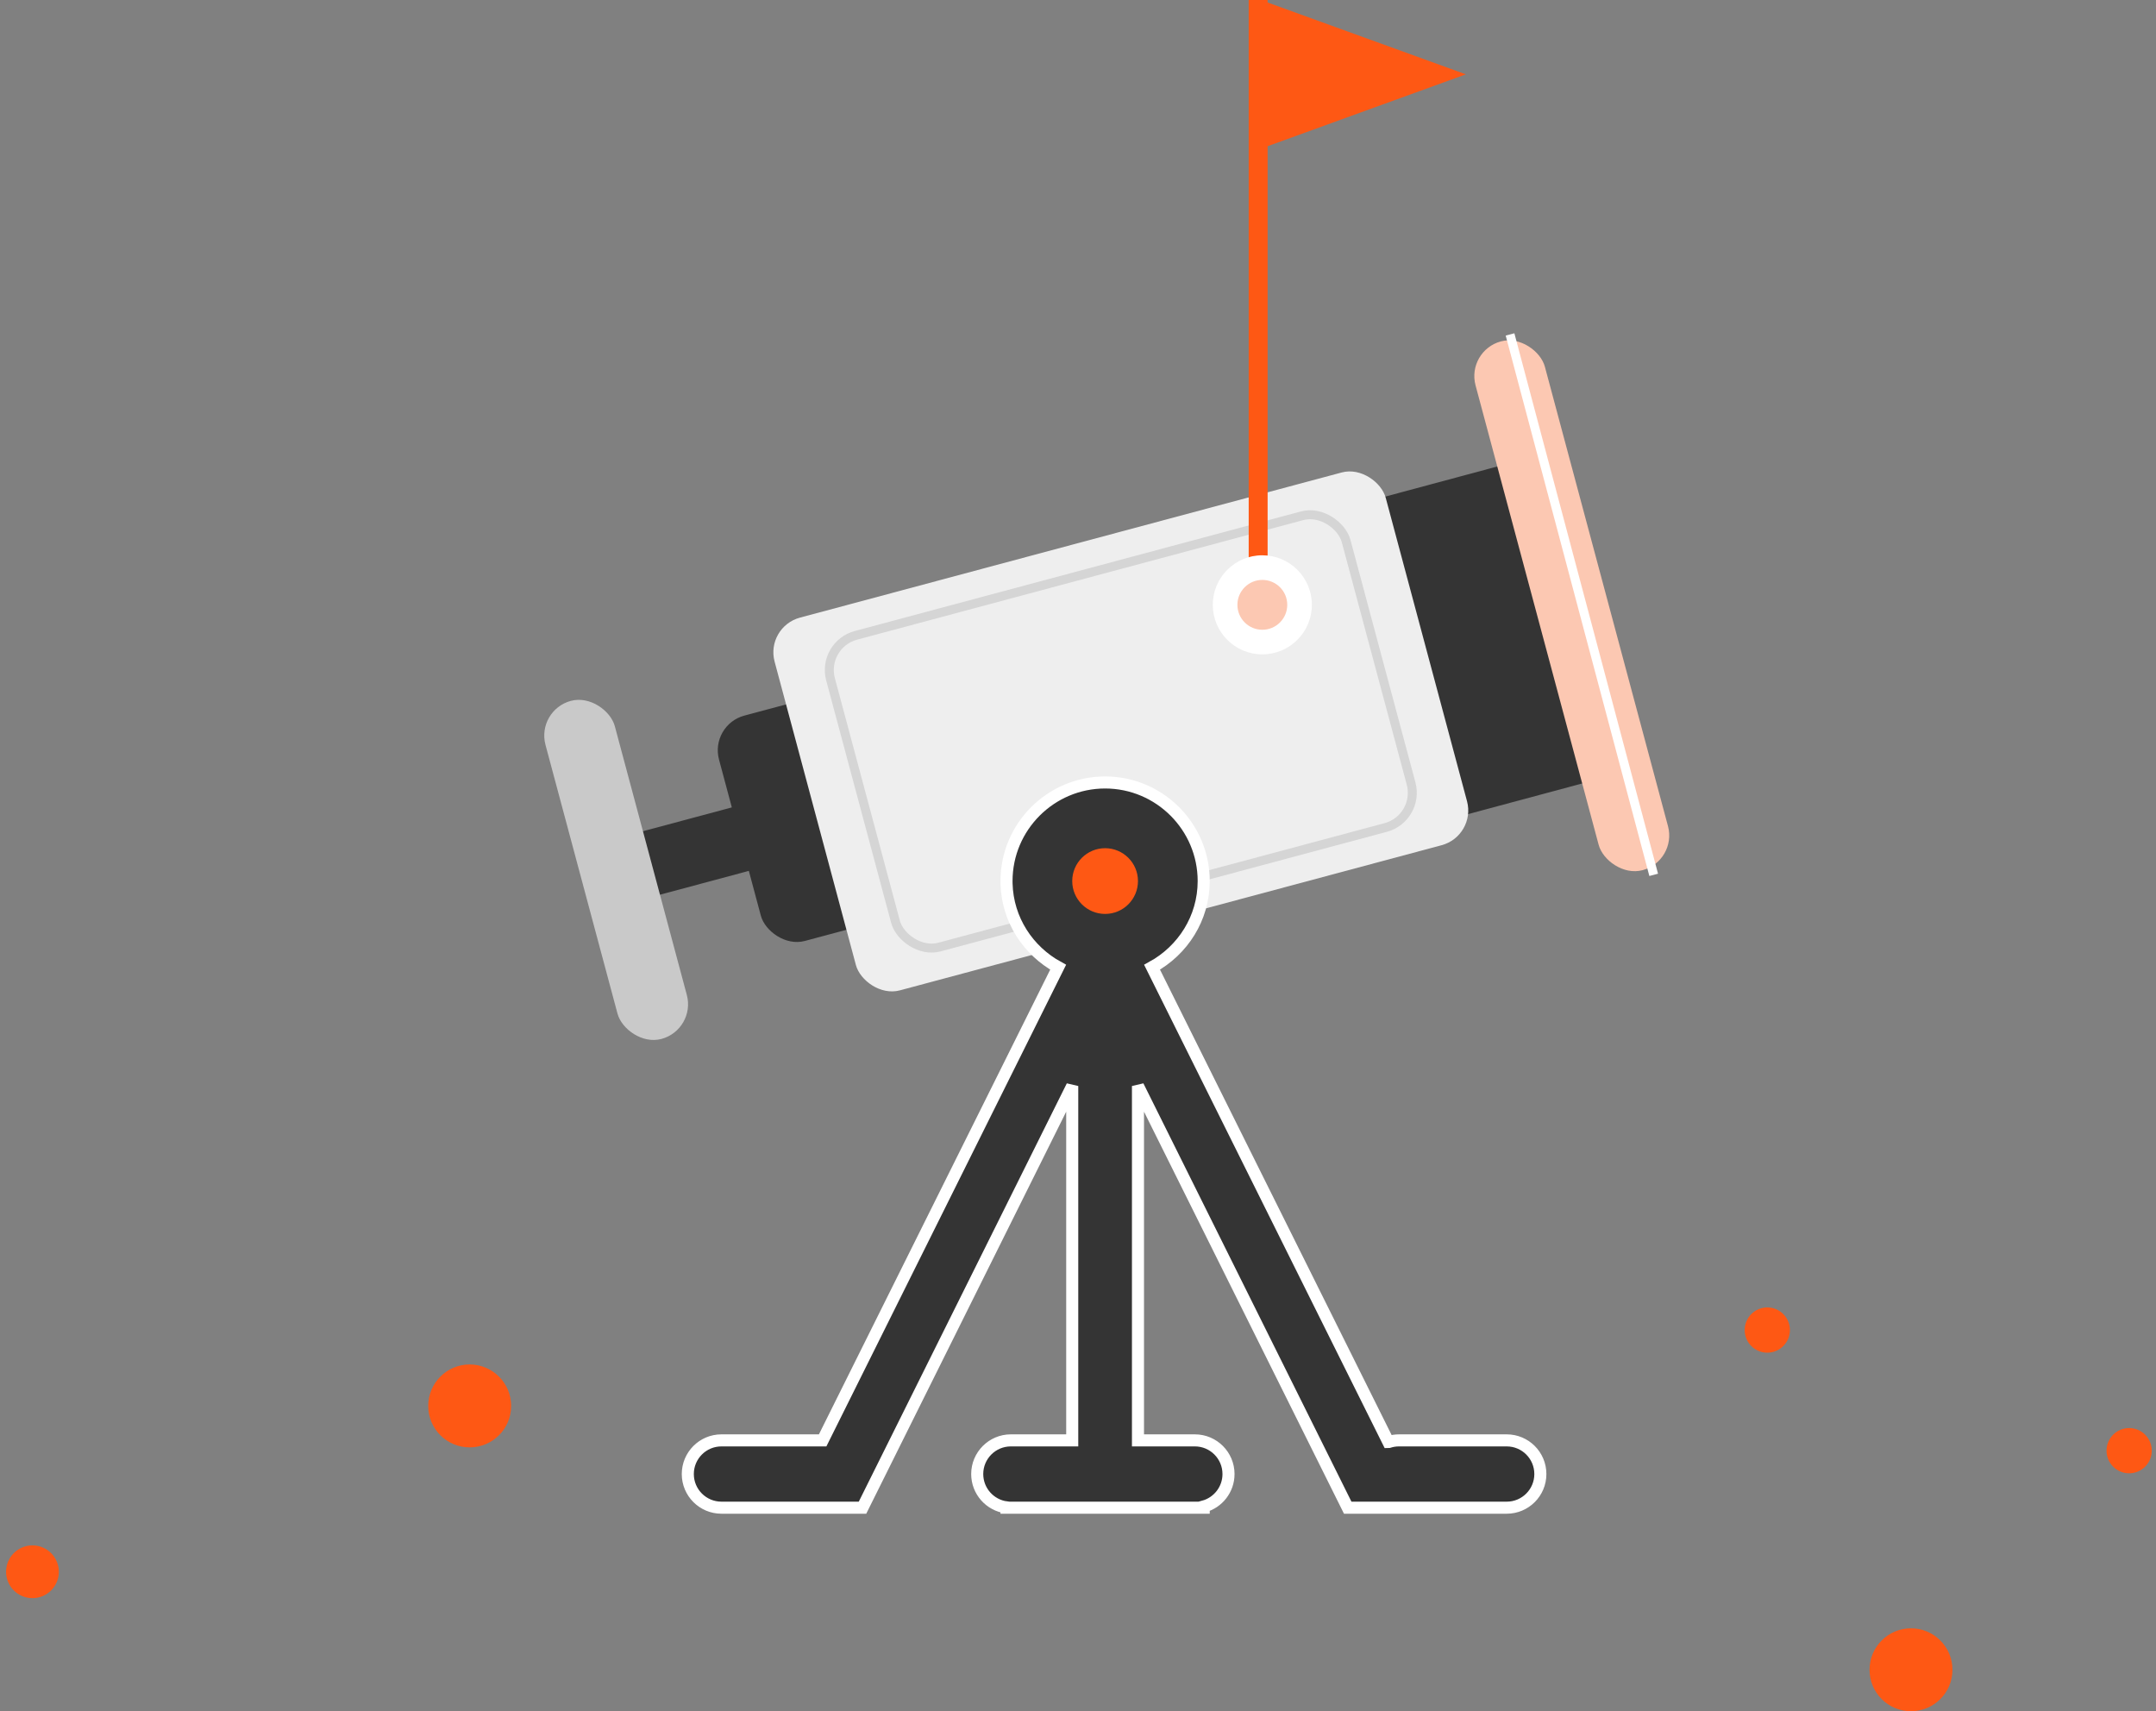<svg xmlns="http://www.w3.org/2000/svg" width="286" height="227" viewBox="0 0 286 227">
    <rect x="0" y="0" width="286" height="227" fill="#808080" stroke="none"/>
    <g fill="none" fill-rule="evenodd">
        <path fill="#343434" fill-rule="nonzero" d="M98.889 111.133L97.761 106.921 80.914 111.438 82.042 115.647 83.17 119.859 100.017 115.342zM208.385 81.793L202.718 60.781 181.618 66.449 174.903 82.602 177.743 90.004 182.819 103.233 192.953 108.476 214.054 102.808z"/>
        <rect width="9.524" height="46.429" x="76.973" y="92.181" fill="#C9C9C9" rx="4.762" transform="rotate(-15 81.735 115.395)"/>
        <rect width="21.429" height="30.952" x="97.786" y="92.857" fill="#343434" fill-rule="nonzero" rx="4.762" transform="rotate(-15 108.5 108.333)"/>
        <rect width="83.929" height="51.19" x="106.714" y="71.429" fill="#EEE" rx="4.762" transform="rotate(-15 148.679 97.024)"/>
        <rect width="70.81" height="42.81" x="113.274" y="75.619" stroke="#D5D5D5" stroke-width="1.19" rx="4.762" transform="rotate(-15 148.679 97.024)"/>
        <g>
            <path fill="#FE5814" d="M4.762 77.345L7.272 77.345 7.272 0 4.762 0z" transform="translate(160.881)"/>
            <path fill="#FE5814" d="M6.357 19.725L33.57 9.861 6.357 0 6.357 19.725" transform="translate(160.881)"/>
            <path fill="#FFF" d="M0 80.23c0 3.632 2.94 6.572 6.57 6.572 3.632 0 6.572-2.94 6.572-6.571 0-3.628-2.94-6.57-6.571-6.57C2.94 73.66 0 76.602 0 80.23" transform="translate(160.881)"/>
            <path fill="#FCC8B2" d="M3.265 80.23c0 1.828 1.481 3.31 3.306 3.31 1.827 0 3.306-1.482 3.306-3.31 0-1.823-1.48-3.303-3.306-3.303-1.825 0-3.306 1.48-3.306 3.304" transform="translate(160.881)"/>
        </g>
        <rect width="9.524" height="72.619" x="203.738" y="44.048" fill="#FCC8B2" rx="4.762" transform="rotate(-15 208.5 80.357)"/>
        <path stroke="#FFF" stroke-linecap="square" stroke-width="1.19" d="M200.464 44.94L219.214 115.476"/>
        <path fill="#343434" fill-rule="nonzero" stroke="#FFF" stroke-width="1.6" d="M133.516 200v-.037c-2.192-.284-3.885-2.158-3.885-4.427 0-2.466 1.999-4.465 4.464-4.465h8.14v-47.007L114.414 200h-18.71c-2.466 0-4.465-1.999-4.465-4.464 0-2.466 1.999-4.465 4.464-4.465h13.425l31.24-62.767c-3.968-2.172-6.723-6.29-6.846-11.092l-.005-.336c0-7.212 5.867-13.079 13.08-13.079 7.211 0 13.078 5.867 13.078 13.079 0 4.945-2.79 9.206-6.85 11.428h0l31.343 62.977.066-.002c.426-.135.88-.208 1.35-.208h14.286c2.466 0 4.464 2 4.464 4.465S202.335 200 199.87 200h-21.091l-27.823-55.936v47.007h7.545c2.466 0 4.464 2 4.464 4.465 0 2.059-1.394 3.792-3.29 4.308V200h-26.158z"/>
        <circle cx="146.595" cy="116.876" r="4.36" fill="#FE5814" fill-rule="nonzero"/>
        <circle cx="234.437" cy="176.437" r="3" fill="#FE5814" fill-rule="nonzero"/>
        <circle cx="282.437" cy="192.437" r="3" fill="#FE5814" fill-rule="nonzero"/>
        <path fill="#FE5814" d="M67.805 186.503c0 3.04-2.463 5.497-5.503 5.497-3.035 0-5.497-2.458-5.497-5.497 0-3.04 2.462-5.503 5.497-5.503 3.04 0 5.503 2.463 5.503 5.503M7.805 208.502c0 1.934-1.568 3.498-3.502 3.498-1.931 0-3.498-1.564-3.498-3.498 0-1.935 1.567-3.502 3.498-3.502 1.934 0 3.502 1.567 3.502 3.502M259 221.503c0 3.04-2.463 5.497-5.503 5.497-3.034 0-5.497-2.458-5.497-5.497 0-3.04 2.463-5.503 5.497-5.503 3.04 0 5.503 2.463 5.503 5.503"/>
    </g>
</svg>
